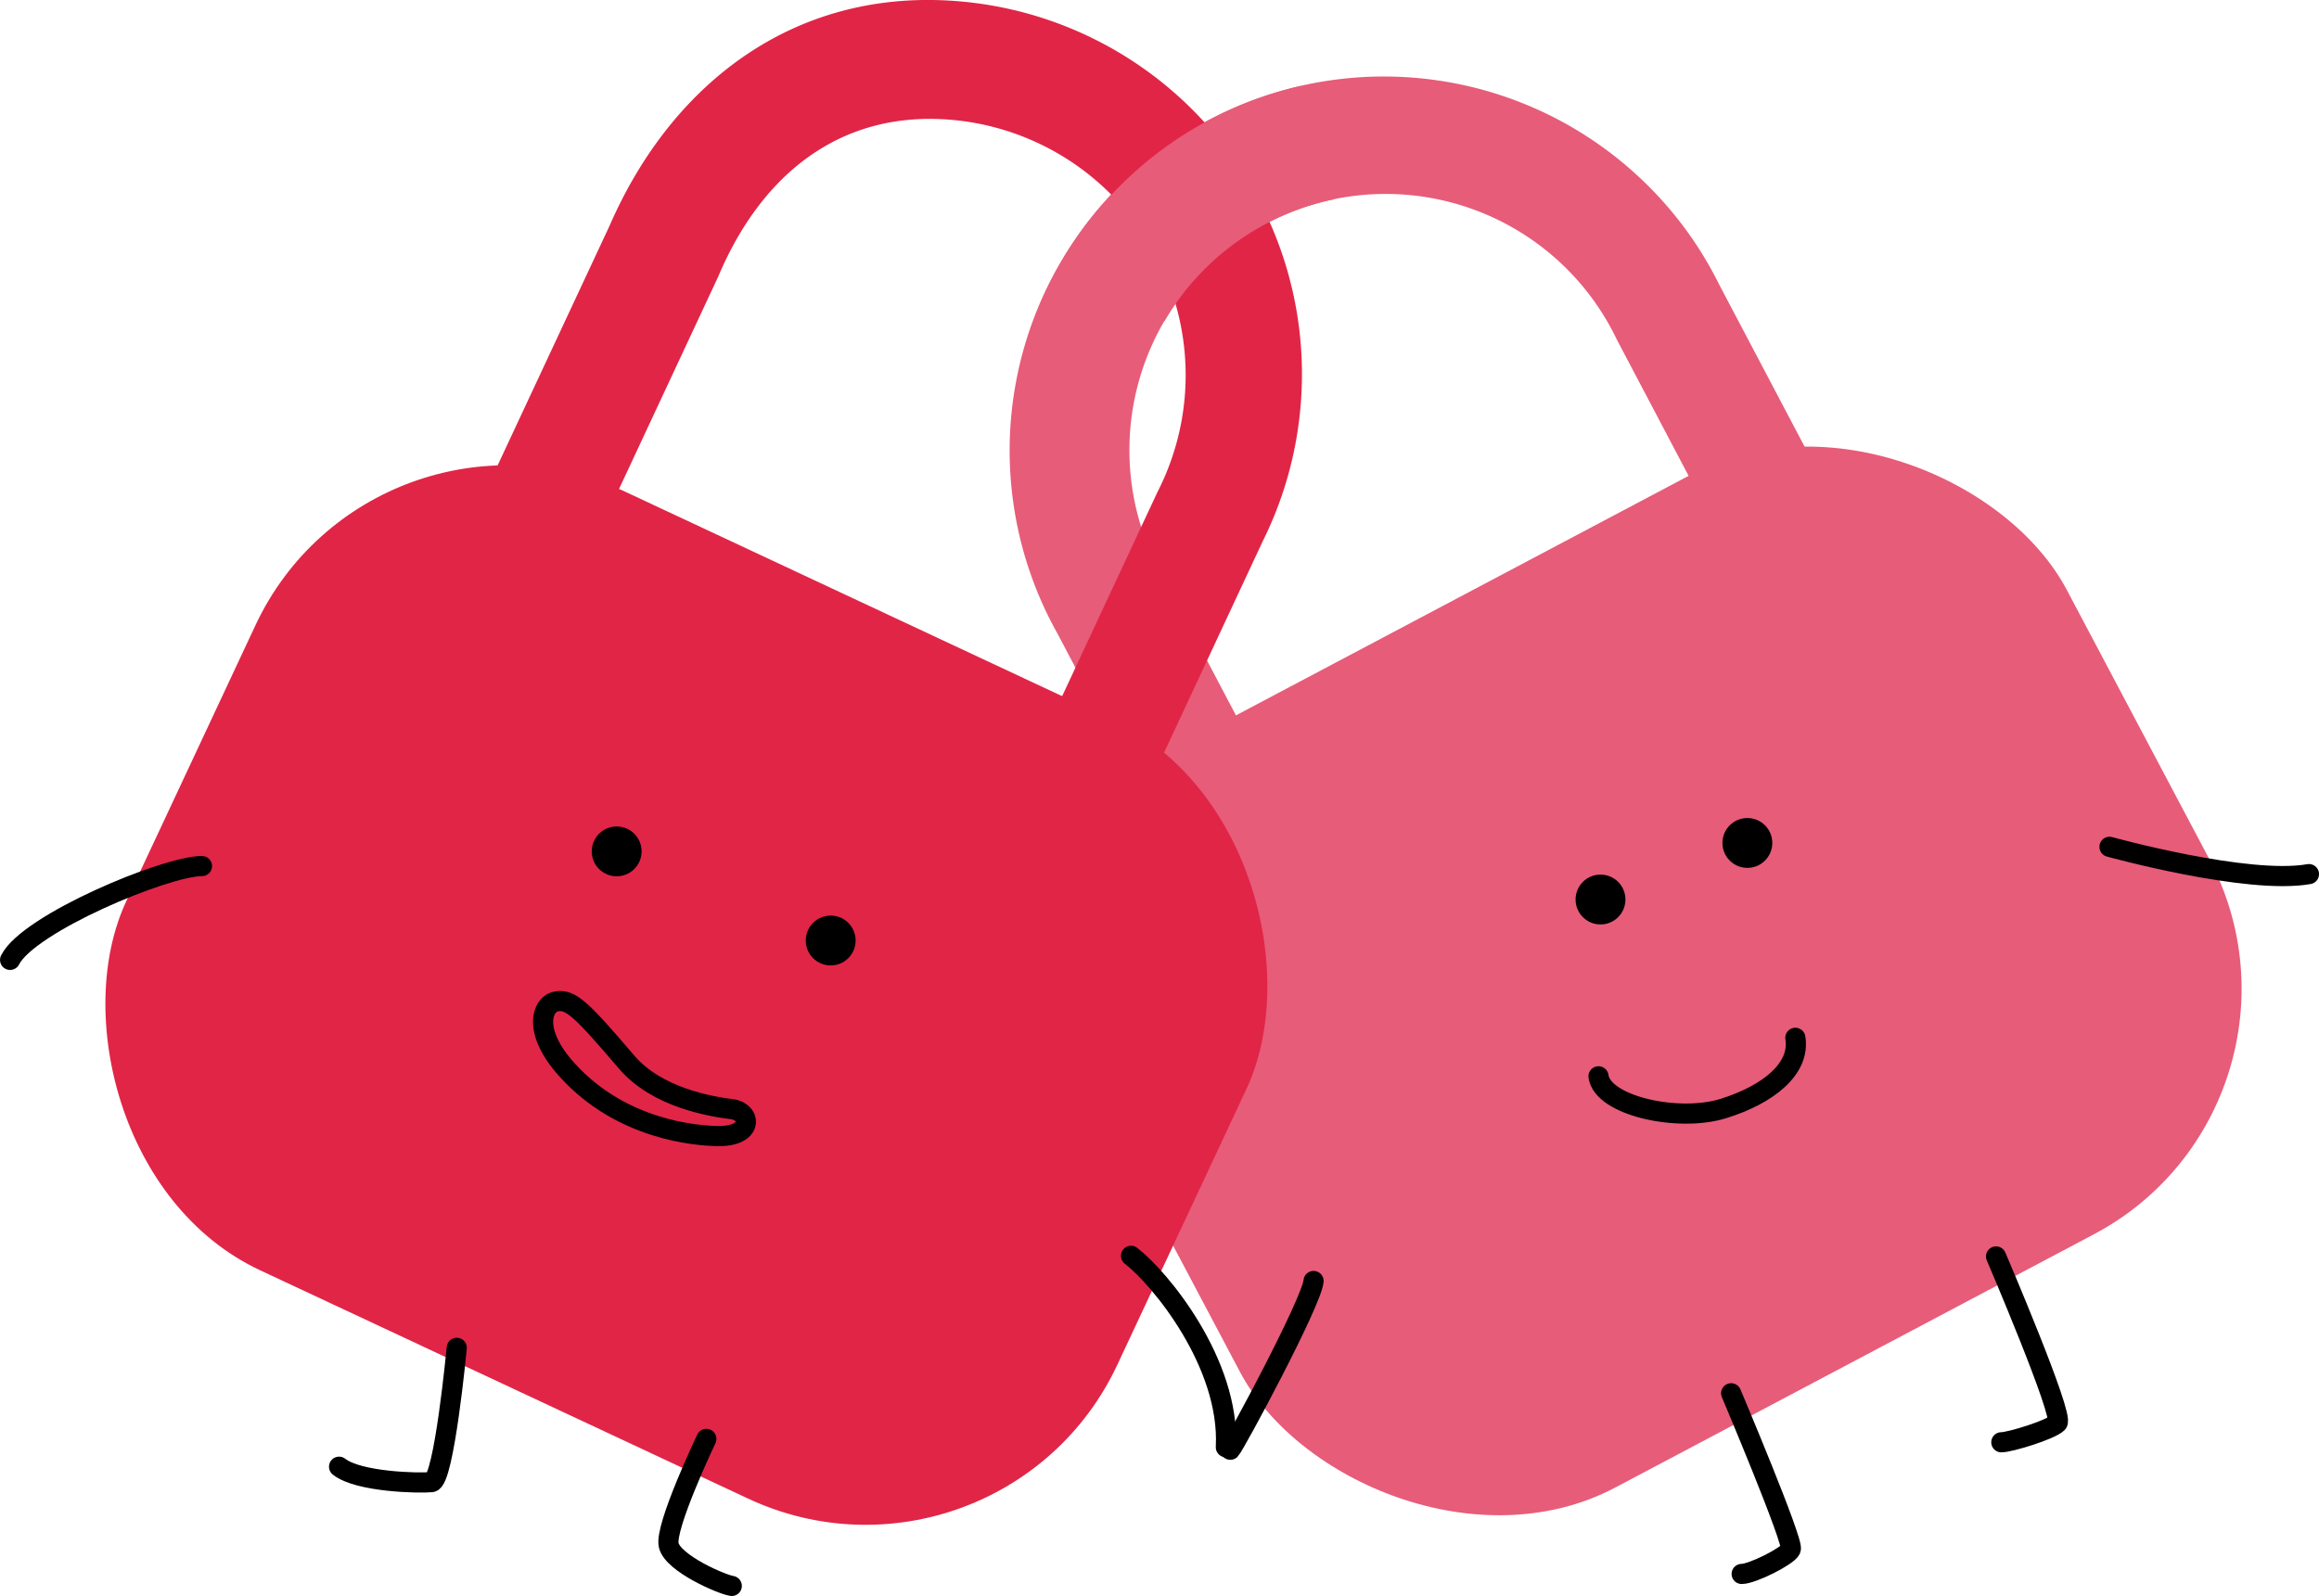 <svg xmlns="http://www.w3.org/2000/svg" viewBox="0 0 431.56 297.09"><defs><style>.cls-1{fill:#e75c79;}.cls-2,.cls-4{fill:none;stroke:#000;stroke-miterlimit:10;stroke-width:3.75px;}.cls-2{stroke-linecap:round;}.cls-3{fill:#e12547;}</style></defs><title>fidélité-cadenas-couple</title><g id="FIDELITE"><g id="fidélité_" data-name="fidélité ?"><g id="cadenas"><rect class="cls-1" x="205.65" y="102.53" width="204.09" height="160.06" rx="51.69" transform="translate(-49.66 165.17) rotate(-27.89)"/><path class="cls-1" d="M304.58,32.55A69.63,69.63,0,0,0,196.83,118h0l42.59,80.91,19.73-10.39-42.59-80.9h0a47.69,47.69,0,1,1,84.34-44.39h0l42.59,80.9L362.63,134,320,53.09h0A69.41,69.41,0,0,0,304.58,32.55Z"/><path class="cls-2" d="M322.16,259.35s11.75,27.75,11.1,29.06-7.18,4.57-9.14,4.57"/><path class="cls-2" d="M371.46,233.88s12.74,29.71,11.43,31-8.82,3.59-10.45,3.59"/><path class="cls-2" d="M244.45,238.45c-.33,3.92-14.66,30.58-15.49,31.41"/><path class="cls-2" d="M392.57,157.63s25.68,7.11,37.12,5.08"/><circle cx="297.85" cy="167.44" r="4.64"/><circle cx="325.18" cy="156.91" r="4.64"/><path class="cls-2" d="M297.48,200.35c.72,5.5,14.84,8.61,23.22,6s14.36-7.42,13.41-13.17"/><rect class="cls-3" x="25.92" y="105.19" width="203.62" height="160.06" rx="51.69" transform="translate(90.56 -36.68) rotate(25.08)"/><circle cx="114.76" cy="158.48" r="4.64"/><circle cx="154.59" cy="175.07" r="4.64"/><path class="cls-4" d="M103.49,186.42c2.66-.53,4.65,1.35,13.1,11.26,5.63,6.6,15.49,8.27,19.62,8.79,3.57.44,4.17,5.17-2.81,5-3.75-.08-17.69-1.07-27.82-12.26C99,192,100.83,186.94,103.49,186.42Z"/><path class="cls-2" d="M1.88,178.68c3.39-6.78,28.93-17.47,35.71-17.47"/><path class="cls-2" d="M228.13,269.39c.82-15.63-12.28-31.5-17.65-35.63"/><path class="cls-2" d="M85,250.89s-2.35,24.77-4.69,25-13.56,0-17.21-2.87"/><path class="cls-2" d="M131.45,267.84s-7.82,16.42-7,19.81,9.9,7.3,11.73,7.56"/><path class="cls-3" d="M242,76A69.64,69.64,0,0,0,179,.29C148.33-2.53,125.11,15.22,113.45,42h0L74.75,124.86,95,134.29l38.68-82.85h0c7.86-18.62,22.46-31.06,43.66-29.11a47.71,47.71,0,0,1,38.07,69.24h0l-38.68,82.85,19.61,9.15L235,100.73h0A69.64,69.64,0,0,0,242,76Z"/><path class="cls-1" d="M248.32,37.09a47.8,47.8,0,0,0-31.61,22.68L200.53,44a70,70,0,0,1,5.68-7.07A69.24,69.24,0,0,1,242.09,16Z"/></g></g></g></svg>